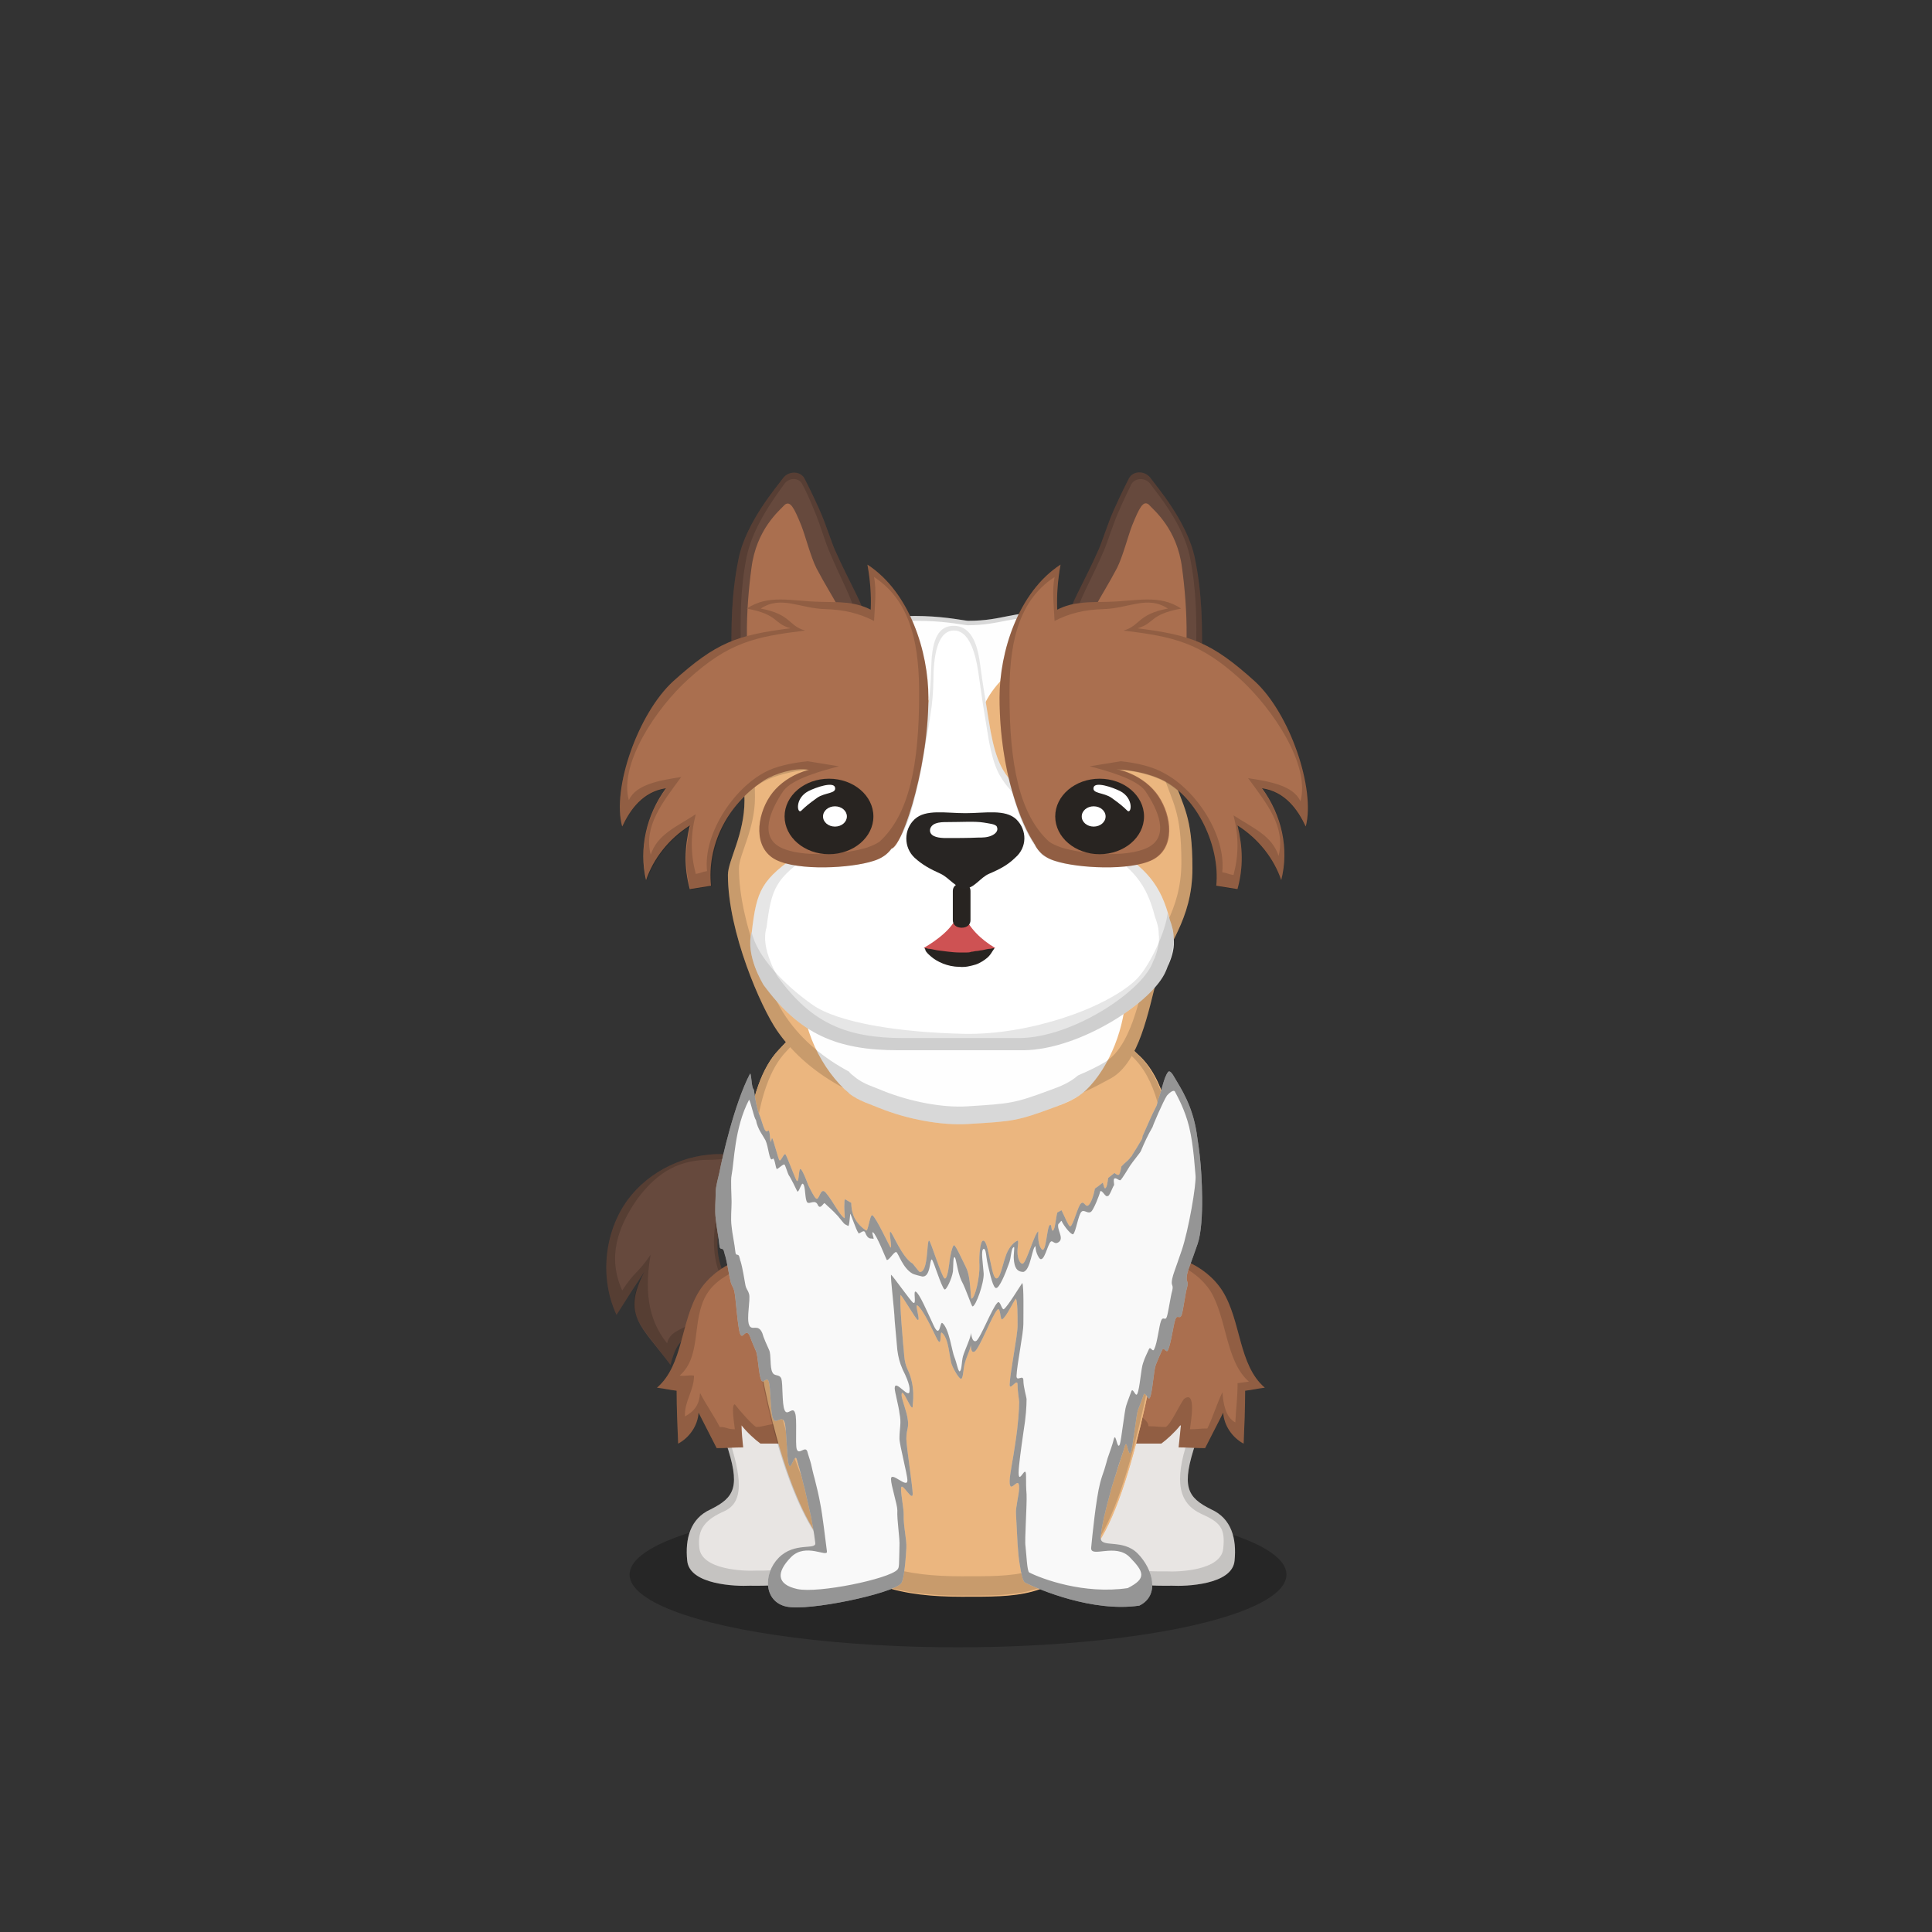 ﻿<?xml version="1.0" encoding="utf-8"?><!DOCTYPE svg PUBLIC "-//W3C//DTD SVG 1.1//EN" "http://www.w3.org/Graphics/SVG/1.1/DTD/svg11.dtd"><svg x="0" y="0" width="340px" height="340px" viewBox="0, 0, 340, 340" preserveAspectRatio="xMidYMid" font-size="0" id="a" enable-background="new 0 0 340 340" xmlns="http://www.w3.org/2000/svg" xmlns:xlink="http://www.w3.org/1999/xlink" xmlns:xml="http://www.w3.org/XML/1998/namespace" version="1.1"><rect x="0" y="0" width="340" height="340" fill="#333333" stroke="none"/><g id="b" fill="#000"><g id="c"><g transform="translate(0, 0) translate(0, 224)" id="d"><ellipse cx="168.6" cy="53.1" rx="57.8" ry="12.8" fill-opacity="0.25" id="e" /></g><g id="f"><g transform="translate(105.9, 95.6) translate(0, 107)" id="g"><path d="M40.6 27.9 C34 31.5 24.6 28.4 21.5 21.6 C18.3 14.8 22.1 5.6 29.1 2.9 C26.8 1.1 24 0.4 21.1 0.5 C14.8 0.4 8.4 3.4 4.6 8.5 C0.4 14.2 -0.4 22.4 2.6 28.8 C5 25 5 25 7.5 21.2 C3.5 28.9 6.9 30.6 12.1 37.6 C12.7 35.3 13.2 33.9 14.9 32.7 C14.9 34.9 14.9 36.4 15.5 38.3 C16.2 40.7 16.7 41.1 17.2 42.4 C18.3 42.5 19.3 42.1 20.1 41.4 L19.9 44.6 C20.7 44.8 23.2 44.2 24 44.4 C29.1 44.6 37.1 44.8 40.7 39.1 C44.6 33.4 40.6 27.9 40.6 27.9 z" id="h" fill="#66493D" /><path d="M40.6 27.9 C40.6 27.9 44.6 33.4 40.7 39.1 C37.1 44.8 29.1 44.6 24 44.4 C23.2 44.2 20.7 44.8 19.9 44.6 L20.1 41.4 C19.3 42.1 18.3 42.5 17.2 42.4 C16.7 41.1 16.2 40.7 15.5 38.3 C14.9 36.4 14.9 34.9 14.9 32.7 C13.2 33.9 12.7 35.3 12.1 37.6 C6.7 30.2 3.4 28.6 7.5 21.2 C5 25 5 25 2.6 28.8 C-0.4 22.4 0.4 14.2 4.6 8.5 C8.4 3.4 14.8 0.4 21.1 0.5 C24 0.4 26.8 1.1 29.1 2.9 C22.1 5.6 18.3 14.8 21.5 21.6 C24.6 28.4 34 31.5 40.6 27.9 z M40.3 29.6 C34.4 32.8 23.7 28 20.9 21.9 C18.1 15.8 20.5 4.9 26.7 2.5 C24.6 0.9 22 1.4 19.4 1.5 C13.7 1.4 9.9 3.6 6.4 8.2 C2.7 13.4 1 18.7 3.6 24.5 C5.8 21.1 6.3 21.6 8.6 18.2 C7.6 23.9 7.9 29.4 11.5 33.8 C12 31.7 13.9 31.5 15.5 30.4 C15.5 32.4 15.8 34.4 16.4 36.1 C17.2 39.1 20.7 40.1 21.4 39.5 L21.6 42.5 C22.3 42.7 25.9 42.3 26.7 42.5 C31.3 42.7 37.2 42.7 40.4 37.5 C41.8 34.9 40.6 31.9 40.3 29.6 z" opacity="0.16" id="i" /></g><g transform="translate(123.6, 274.8) scale(1.33) translate(-123.6, -274.8) translate(96.7, 100.9) translate(20, 132)" id="j"><path d="M10 26.1 C7.2 22.4 5.1 19.5 4.8 14.6 C4.5 9.6 7.9 5.1 12.4 2.9 C17.1 0.6 29.7 4.5 34.5 6.5 C42.3 9.7 42 22.9 34.4 27.1 C29.3 29.9 25.5 33.8 25.6 42.5 C25.6 44.4 18 45.2 13.2 45.1 C11.4 45.2 5.2 45 4.9 41.8 C4.6 38.9 5.3 36.2 8 35 C11.2 33.4 12 32 10 26.1 z" id="k" fill="#E8E5E3" /><path d="M10 26.1 C7.2 22.4 5.1 19.5 4.8 14.6 C4.5 9.6 7.9 5.1 12.4 2.9 C17.1 0.6 29.7 4.5 34.5 6.5 C42.3 9.7 42 22.9 34.4 27.1 C29.3 29.9 25.5 33.8 25.6 42.5 C25.6 44.4 18 45.2 13.2 45.1 C11.4 45.2 5.2 45 4.9 41.8 C4.6 38.9 5.3 36.2 8 35 C11.2 33.4 12 32 10 26.1 z M10 24.3 C11.8 29.7 12.8 33.8 9.9 35.2 C7.4 36.3 6.2 37.5 6.5 40.1 C6.8 43 12.4 43.2 14.1 43.1 C18.5 43.2 23.9 41.9 23.9 40.2 C23.8 32.3 28.7 29.3 33.4 26.7 C40.3 23 40.5 10.9 33.4 8 C29 6.2 17.5 2.6 13.3 4.7 C9.2 6.7 6.1 10.8 6.4 15.4 C6.6 19.9 7.4 21 10 24.3 z" opacity="0.15" id="l" /><path d="M6.5 6.1 C8.8 2.5 13.3 0.9 17.6 0.9 C21.7 1 38.5 2.1 41.1 13.1 C42.1 17.3 40.3 22.3 37.6 25.6 C35.7 24.9 32 24.7 32.1 23.7 C31.8 26.2 28.6 27.6 26.3 28.6 C26.7 27.4 26.2 25.9 25.2 25.2 C23.8 26.1 22.4 26.9 21 27.8 C19.1 26.9 18.7 25.5 18 23.3 C18 24.3 18 25.3 18.1 26.3 C16.9 26.3 15.7 26.3 14.6 26.3 C13.9 25.8 12.8 24.8 12.1 23.9 C12.1 24.9 12.2 25.8 12.3 26.8 C11.1 26.8 10 26.9 8.8 26.9 C8 25.3 7.2 23.8 6.4 22.2 C6.3 23.9 5.2 25.5 3.7 26.3 C3.6 24 3.5 21.6 3.5 19.3 C2.6 19.2 1.8 19 0.9 18.9 C4.4 15.9 4 10.1 6.5 6.1 z" id="m" fill="#AA6F4F" /><path d="M6.5 6.1 C8.8 2.5 13.3 0.9 17.6 0.9 C21.7 1 38.5 2.1 41.1 13.1 C42.1 17.3 40.3 22.3 37.6 25.6 C35.7 24.9 32 24.7 32.1 23.7 C31.8 26.2 28.6 27.6 26.3 28.6 C26.7 27.4 26.2 25.9 25.2 25.2 C23.8 26.1 22.4 26.9 21 27.8 C19.1 26.9 18.7 25.5 18 23.3 C18 24.3 18 25.3 18.1 26.3 C17 26.3 15.8 26.3 14.6 26.3 C13.9 25.8 12.8 24.8 12.1 23.9 C12.1 23.9 12.1 23.9 12 23.9 C12.1 24.9 12.2 25.8 12.3 26.8 C11.1 26.8 10 26.9 8.8 26.9 C8 25.3 7.2 23.8 6.4 22.2 C6.3 23.9 5.2 25.5 3.7 26.3 C3.6 24 3.5 21.6 3.5 19.3 C2.6 19.2 1.8 19 0.9 18.9 C4.4 15.9 4 10.1 6.5 6.1 z M7.5 6.5 C5.4 9.9 6.9 14.7 3.9 17.3 C4.7 17.4 5 17.2 5.8 17.3 C5.8 19.3 4.5 20.7 4.6 22.7 C5.9 22 6.5 21.1 6.6 19.6 C7.3 21 8.5 22.7 9.2 24.1 C10.2 24.1 10.1 24.4 11.2 24.4 C11.1 23.5 10.7 21.1 11.2 21.1 C11.8 21.9 13.4 23.7 14 24.1 C14.9 24.1 15.7 23.7 16.7 23.7 C16.6 22.8 17.4 21.9 17.4 21.1 C18 23 20.4 24.5 22 25.2 C23.2 24.4 24.9 24.5 26.1 23.7 C27 24.3 27.4 24.6 27.1 25.6 C29.1 24.7 30.3 23.5 30.5 21.4 C30.4 22.3 35.7 22.1 37.3 22.7 C39.6 19.9 39.7 15.8 38.9 12.3 C36.7 2.8 21.6 2 18.1 2 C14.5 2 9.4 3.4 7.5 6.5 z" opacity="0.15" id="n" /></g><g transform="translate(215, 274.8) scale(1.33) translate(-215, -274.8) translate(109.2, 100.9) translate(91.5, 155) scale(-1, 1) translate(-91.5, -155) translate(71, 132)" id="o"><path d="M9.6 26.1 C6.8 22.4 4.7 19.5 4.4 14.6 C4.1 9.6 7.5 5.1 12 2.9 C16.7 0.6 29.3 4.5 34.1 6.5 C41.9 9.7 41.6 22.9 34 27.1 C28.9 29.9 25.1 33.8 25.2 42.5 C25.2 44.4 17.6 45.2 12.8 45.1 C11 45.2 4.8 45 4.5 41.8 C4.2 38.9 4.9 36.2 7.6 35 C10.8 33.4 11.6 32 9.6 26.1 z" id="p" fill="#E8E5E3" /><path d="M9.6 26.1 C6.8 22.4 4.7 19.5 4.4 14.6 C4.1 9.6 7.5 5.1 12 2.9 C16.7 0.6 29.3 4.5 34.1 6.5 C41.9 9.7 41.6 22.9 34 27.1 C28.9 29.9 25.1 33.8 25.2 42.5 C25.2 44.4 17.6 45.2 12.8 45.1 C11 45.2 4.8 45 4.5 41.8 C4.2 38.9 4.9 36.2 7.6 35 C10.8 33.4 11.6 32 9.6 26.1 z M10.7 25.9 C12.5 31.3 11.9 34.2 8.9 35.6 C6.4 36.7 5.7 37.5 6 40.2 C6.3 43.1 11.9 43.3 13.6 43.2 C18 43.3 23.4 42.4 23.4 40.7 C23.3 32.8 28.3 29.3 33 26.8 C39.9 23 40.1 10.9 33 8 C28.6 6.2 17.1 2.6 12.9 4.7 C8.8 6.7 5.7 10.8 6 15.4 C6.2 19.9 8.2 22.5 10.7 25.9 z" opacity="0.15" id="q" /><path d="M6.1 6.1 C8.4 2.5 12.9 0.9 17.2 0.9 C21.3 1 38.1 2.1 40.7 13.1 C41.7 17.3 39.9 22.3 37.2 25.6 C35.3 24.9 31.6 24.7 31.7 23.7 C31.4 26.2 28.2 27.6 25.9 28.6 C26.3 27.4 25.8 25.9 24.8 25.2 C23.4 26.1 22 26.9 20.6 27.8 C18.7 26.9 18.3 25.5 17.6 23.3 C17.6 24.3 17.6 25.3 17.7 26.3 C16.5 26.3 15.3 26.3 14.2 26.3 C13.5 25.8 12.4 24.8 11.7 23.9 C11.7 23.9 11.7 23.9 11.6 23.9 C11.7 24.9 11.8 25.8 11.9 26.8 C10.7 26.8 9.6 26.9 8.4 26.9 C7.6 25.3 6.8 23.8 6 22.2 C5.9 23.9 4.8 25.5 3.3 26.3 C3.2 24 3.1 21.6 3.1 19.3 C2.2 19.2 1.4 19 0.5 18.9 C4 15.9 3.6 10.1 6.1 6.1 z" id="r" fill="#AA6F4F" /><path d="M6.1 6.1 C8.4 2.5 12.9 0.9 17.2 0.9 C21.3 1 38.1 2.1 40.7 13.1 C41.7 17.3 39.9 22.3 37.2 25.6 C35.3 24.9 31.6 24.7 31.7 23.7 C31.4 26.2 28.2 27.6 25.9 28.6 C26.3 27.4 25.8 25.9 24.8 25.2 C23.4 26.1 22 26.9 20.6 27.8 C18.7 26.9 18.3 25.5 17.6 23.3 C17.6 24.3 17.6 25.3 17.7 26.3 C16.5 26.3 15.3 26.3 14.2 26.3 C13.5 25.8 12.4 24.8 11.7 23.9 C11.7 23.9 11.7 23.9 11.6 23.9 C11.7 24.9 11.8 25.8 11.9 26.8 C10.7 26.8 9.6 26.9 8.4 26.9 C7.6 25.3 6.8 23.8 6 22.2 C5.9 23.9 4.8 25.5 3.3 26.3 C3.2 24 3.1 21.6 3.1 19.3 C2.2 19.2 1.4 19 0.5 18.9 C4 15.9 3.6 10.1 6.1 6.1 z M7.7 6.1 C5.5 9.7 5.7 15.4 2.6 18.1 C3.4 18.2 3.3 18.2 4.1 18.3 C4.1 20.3 4.3 21.5 4.4 23.5 C5.7 22.8 6 21 6.1 19.5 C6.8 20.9 7.4 22.9 8.1 24.3 C9.2 24.3 9.3 24.4 10.4 24.4 C10.3 23.5 9.5 19.1 11.2 20.4 C11.8 21.2 12.9 23.7 13.6 24.1 C14.6 24.1 14.9 24 15.9 24 C15.8 23.1 17.9 22.3 17.9 21.4 C18.5 23.4 18.9 24.6 20.6 25.4 C21.8 24.6 24 23.7 25.2 22.9 C26.1 23.5 27.4 24.6 27.1 25.6 C29.1 24.7 31.3 23.3 31.6 21.1 C31.5 22 34.6 22.5 36.2 23.2 C38.6 20.3 39.3 16.2 38.4 12.5 C36.2 2.5 21.2 1.5 17.6 1.5 C13.8 1.5 9.8 2.9 7.7 6.1 z" opacity="0.15" id="s" /></g><g transform="translate(-285.9, 63.6) translate(26, 89)" id="t"><path d="M397 32.1 C391 38.3 389.6 53.9 391.7 73.6 C393.8 93.4 398.5 110.6 404.4 118.6 C410.3 126.6 419.1 128.3 429.1 128.3 C439.1 128.3 444.7 128.5 451.9 120.5 C459 112.6 463.7 84.2 465.1 74.4 C466.5 64.7 469.4 41 460.1 32.9 C455.5 28.8 444.8 7 431.3 6.5 C417.8 6 403 26 397 32.1 z" id="u" fill="#EBB67F" /><path d="M397 32.1 C391 38.3 389.6 53.9 391.7 73.6 C392.6 81.9 396.1 90.6 397.8 97.5 C400.1 107.1 401 114.1 404.4 118.7 C410.3 126.7 419.1 128.4 429.1 128.4 C439.1 128.4 444.7 128.6 451.9 120.6 C459 112.7 463.7 84.3 465.1 74.5 C466.5 64.8 469.4 41.1 460.1 33 C455.5 28.9 444.8 7.3 431.3 6.8 C417.8 6.2 403 26 397 32.1 z" id="v" fill="#EBB67F" /><path d="M397 32.1 C403 26 417.8 6.2 431.1 6.6 C444.7 7.1 455.4 28.8 459.9 32.8 C469.2 40.9 466.3 64.6 464.9 74.3 C463.5 84.1 458.8 112.5 451.7 120.4 C444.5 128.4 438.9 128.2 428.9 128.2 C418.9 128.2 410.1 126.5 404.2 118.5 C398.3 110.5 393.6 93.2 391.5 73.5 C389.6 53.9 391 38.3 397 32.1 z M398.3 32.4 C392.5 38.4 391.2 53.3 393.2 72.3 C395.2 91.4 399.7 107.8 405.4 115.5 C411.1 123.2 419.5 124.8 429.1 124.8 C438.7 124.8 444.1 125 451 117.3 C457.8 109.7 462.3 82.4 463.7 73 C465 63.7 467.8 40.9 458.9 33.1 C454.3 29.2 444.1 8.5 431 8 C418.2 7.5 404 26.5 398.3 32.4 z" opacity="0.15" id="w" /></g><g fill-rule="evenOdd" transform="translate(125.764, 188.275) scale(0.932, 0.81) translate(-122.6, -173.4) translate(85, 85.4) translate(83.5, 146.5) scale(-1, 1) translate(-83.5, -146.5) translate(37, 88)" id="x"><path d="M85.7 0.8 C88.7 7.4 91 19.3 91.5 22.3 C91.7 23.4 92.2 25.3 92.2 26.6 C92.2 28.3 92.4 30.4 92.2 32.3 C92.1 33.8 91.6 36.7 91.5 38.1 C91.4 39.5 90.8 38.3 90.6 39.6 C90.5 39.9 90.5 40.2 90.4 40.4 C90 42 89.7 44.6 89.4 45.9 C89.2 47 89 46.8 88.7 48 C88.4 49.3 88.1 55.7 87.6 57.3 C87.1 58.9 86.5 55.7 85.7 58 C85.4 59 85 60 84.6 61.1 C84.2 62.1 84.1 66.2 83.6 67.4 C83.2 68.4 82.6 66.5 82.2 67.7 C81.8 68.9 81.9 74.3 81.4 75.7 C80.9 77.3 79.7 74.8 79.2 76.6 C78.8 77.8 78.8 84.5 78.4 85.8 C78 87.2 77.3 83.2 76.9 84.6 C76.7 85.6 76.4 86.5 76.2 87.5 C75.9 88.6 75.7 89.8 75.4 91 C75 93 74.6 95 74.2 97.1 C73.9 98.9 73.6 100.8 73.4 102.8 C73.2 104.4 77.3 102.5 80.3 106 C83.3 109.5 83.1 115.5 78.9 116.6 C74.7 117.7 58.9 113.8 57.2 111.6 C56.8 111.1 56.4 108.3 56.2 103.9 C56.1 102 56.8 99 56.7 96.6 C56.7 95.2 57.2 92.5 57.2 91 C57.2 89.1 55 94.1 55 92.1 C55 90.7 56.2 81.7 56.2 80.2 C56.2 77.8 55.6 77.9 56 75.5 C56.2 74.1 57.1 71.4 57.1 70.7 C57.1 68.2 54.9 75.4 55 72.8 C55 72.6 54.4 68.7 56 65 C56.7 63.3 56.6 61.3 56.8 59.6 C56.9 58.1 57 56.6 57.1 55.3 C57.3 52.2 57.4 49.8 57.3 48.9 C56.9 49.2 54.5 54 54.1 54.3 C53.4 54.8 54.7 50.7 54.1 51.2 C53.4 51.7 52.1 54.4 50.7 57.8 C49.3 61.3 50 56.7 49.5 57.1 C48.1 58.4 48.1 62.7 47.6 64.1 C47.2 65.3 46.1 67.4 45.8 67.1 C45.4 66.7 45.5 64.9 45.1 63.5 C44.7 61.9 44 60.5 44 59.5 C44 59.1 44.2 61.8 43.3 61.2 C42.4 60.6 40 53.3 39 52.1 C38.4 51.4 38.5 54.5 38.1 54.2 C37.3 53.7 36 50.3 35.5 49.7 C35.2 50.6 35.2 52.8 35.2 55.6 C35.2 57.8 36.6 65.6 36.7 68.4 C36.7 69.9 35.2 66.8 35.2 68.4 C35.2 69.9 34.9 71.8 34.9 72.1 C34.9 73.7 35.1 77.2 35.6 80.9 C36 84.3 36.7 87.9 36.7 89.4 C36.7 92.6 34.9 87.8 34.9 90.8 C34.9 92.2 35.6 95.1 35.5 96.4 C35.4 98.8 35.3 101.1 35.2 103 C35.1 104.7 35 106.1 34.8 107.4 C34.5 109.7 34.2 111.1 33.8 111.4 C31.2 112.9 21 117.9 12.2 116.4 C8.3 114.2 9.6 108.5 12.5 105.1 C15.4 101.7 19.7 104.1 19.5 101.5 C19.3 99 18.6 95.6 17.7 91.9 C17.5 90.9 17.2 89.9 16.9 88.8 C16.7 88 16.4 87.1 16.2 86.2 C15.8 84.7 15.3 83.2 14.9 81.6 C14.5 80.2 14.3 84.4 13.8 83 C13.4 81.9 12.8 75.1 12.5 74 C12.1 72.8 11.7 71.7 11.4 70.6 C11.1 69.7 10.5 72.1 10.2 71.2 C9.7 69.9 9.5 65.3 9.1 64.1 C8.7 62.9 8.3 61.9 7.9 60.9 C7.6 60 7.1 61.7 6.8 60.9 C6.2 59.4 5.8 55.5 5.4 54.2 C5 53 4.6 54.4 4.2 53.2 C3.9 52.1 3.5 48.4 3.2 47.3 C2.8 45.7 3.5 46.3 3.2 44.5 C3 43.3 2.6 42.5 1.2 37.8 C-0.2 33.1 0.5 21.8 0.7 19.8 C0.8 18.3 1.2 15 1.4 13.6 C2.2 7.8 4.2 4.3 5.7 1.4 C6 0.8 6.5 0 6.8 0.5 C7.6 1.7 7.9 4.3 8.7 6.6 C8.8 7.2 8.9 7.7 9 7.9 C10 10.1 10.8 12.4 11.6 14.4 C11.6 14.7 11.7 14.9 11.7 15 C12.4 16.4 13 17.5 13.5 18.4 C13.7 18.9 13.8 18.9 13.8 18.9 C14 19.2 14.2 19.5 14.4 19.7 C14.8 20.1 15.2 20.5 15.6 21 C15.7 21.8 15.9 22.5 16 22.7 C16.2 23 16.6 22.7 16.9 22.4 C17.3 22.8 17.7 23.1 18.1 23.5 C18.2 24.4 18.3 25.4 18.6 25.7 C18.8 25.9 18.9 25.3 19.1 24.5 C19.6 25 20.1 25.4 20.6 25.8 C20.9 27.7 21.4 29 21.8 29.4 C22.4 30 22.6 28.4 23.2 29 C23.8 29.5 24.6 33.5 25.2 34 C25.5 34.3 26.4 31.6 26.9 30.5 C27.2 30.7 27.4 30.8 27.7 31 C28 32.3 28.1 34.6 28.5 34.9 C28.9 35.2 28.7 33.4 29.1 33.7 C29.7 34.1 29.8 40.3 30.7 38.9 C31.6 37.5 31.2 35 31.3 35.1 C32 35.5 33.5 41.8 34.2 42.1 C34.5 42.3 35.1 41.5 35.2 40 C35.3 38.8 34.9 37 35.2 37.1 C35.8 37.4 36.7 38.3 37.3 40 C38 42.1 38.4 45.1 39.1 45.3 C39.7 45.5 40 43.4 40.4 41.3 C40.8 39.2 41.1 37.1 41.7 37.1 C42.3 37.2 42.5 40.6 42.4 42.5 C42.3 44.8 43.2 49.7 43.9 49.7 C44.1 49.7 44 45.1 44.9 43 C45.8 40.9 46.9 38.1 47.2 38.1 C47.5 38.1 48 40.7 48.1 42.1 C48.3 43.9 48.6 45.6 49 45.3 C49.6 44.8 51.6 37.2 51.9 37.1 C52.4 37 52 44.2 53.7 43.9 C53.8 43.9 54.9 42.2 55 42.1 C57 40.8 58.8 35.4 59.2 35.2 C59.6 35 58.8 38.8 59.2 38.6 C59.3 38.5 61.9 32.1 62.6 31.6 C63.1 31.3 63.4 35.2 63.8 34.9 C64.1 34.7 65.6 33.5 66.2 31.6 C66.5 30.7 66.6 29.7 66.6 28.9 C67 28.6 67.4 28.4 67.8 28.1 C67.9 28.4 67.9 28.7 67.9 29.1 C68 30.4 67.7 32.4 67.9 32.2 C68.8 31.6 70 28.6 71.4 26.7 C72.5 25.2 72.6 28.7 73.3 27.9 C73.6 27.6 74.2 26.3 74.7 25.1 C75.2 23.6 75.7 22.1 76.1 21.6 C76.6 21 76.4 24.7 76.9 24.1 C77.2 23.6 78.7 18.9 79 18.4 C79.3 17.9 79.9 20.1 80.2 19.6 C80.4 19.2 81.3 15.3 81.5 14.9 C81.7 14.6 81.7 15.9 81.8 15.6 C82 15.3 81.9 12.6 82.4 13.3 C83 13.9 83.4 11.2 84 9.6 C84.4 8.6 84.7 6.5 85 4.3 C85.5 3.8 85.4 1.1 85.7 0.8 z" id="y" fill="#F9F9F9" /><path d="M85.7 0.8 C88.7 7.4 91 19.3 91.5 22.3 C91.7 23.4 92.2 25.3 92.2 26.6 C92.2 28.3 92.4 30.4 92.2 32.3 C92.1 33.8 91.6 36.7 91.5 38.1 C91.4 39.5 90.8 38.3 90.6 39.6 C90.5 39.9 90.5 40.2 90.4 40.4 C90 42 89.7 44.6 89.4 45.9 C89.2 47 89 46.8 88.7 48 C88.4 49.3 88.1 55.7 87.6 57.3 C87.1 58.9 86.5 55.7 85.7 58 C85.4 59 85 60 84.6 61.1 C84.2 62.1 84.1 66.2 83.6 67.4 C83.2 68.4 82.6 66.5 82.2 67.7 C81.8 68.9 81.9 74.3 81.4 75.7 C80.9 77.3 79.7 74.8 79.2 76.6 C78.8 77.8 78.8 84.5 78.4 85.8 C78 87.2 77.3 83.2 76.9 84.6 C76.7 85.6 76.4 86.5 76.2 87.5 C75.9 88.6 75.7 89.8 75.4 91 C75 93 74.6 95 74.2 97.1 C73.9 98.9 73.6 100.8 73.4 102.8 C73.2 104.4 77.3 102.5 80.3 106 C83.3 109.5 83.1 115.5 78.9 116.6 C74.7 117.7 58.9 113.8 57.2 111.6 C56.8 111.1 56.4 108.3 56.2 103.9 C56.1 102 56.8 99 56.7 96.6 C56.7 95.2 57.2 92.5 57.2 91 C57.2 89.1 55 94.1 55 92.1 C55 90.7 56.2 81.7 56.2 80.2 C56.2 77.8 55.6 77.9 56 75.5 C56.2 74.1 57.1 71.4 57.1 70.7 C57.1 68.2 54.9 75.4 55 72.8 C55 72.6 54.4 68.7 56 65 C56.7 63.3 56.6 61.3 56.8 59.6 C56.9 58.1 57 56.6 57.1 55.3 C57.3 52.2 57.4 49.8 57.3 48.9 C56.9 49.2 54.5 54 54.1 54.3 C53.4 54.8 54.7 50.7 54.1 51.2 C53.4 51.7 52.1 54.4 50.7 57.8 C49.3 61.3 50 56.7 49.5 57.1 C48.1 58.4 48.1 62.7 47.6 64.1 C47.2 65.3 46.1 67.4 45.8 67.1 C45.4 66.7 45.5 64.9 45.1 63.5 C44.7 61.9 44 60.5 44 59.5 C44 59.1 44.2 61.8 43.3 61.2 C42.4 60.6 40 53.3 39 52.1 C38.4 51.4 38.5 54.5 38.1 54.2 C37.3 53.7 36 50.3 35.5 49.7 C35.2 50.6 35.2 52.8 35.2 55.6 C35.2 57.8 36.6 65.6 36.7 68.4 C36.7 69.9 35.2 66.8 35.2 68.4 C35.2 69.9 34.9 71.8 34.9 72.1 C34.9 73.7 35.1 77.2 35.6 80.9 C36 84.3 36.7 87.9 36.7 89.4 C36.7 92.6 34.9 87.8 34.9 90.8 C34.9 92.2 35.6 95.1 35.5 96.4 C35.4 98.8 35.3 101.1 35.2 103 C35.1 104.7 35 106.1 34.8 107.4 C34.5 109.7 34.2 111.1 33.8 111.4 C31.2 112.9 21 117.9 12.2 116.4 C8.3 114.2 9.6 108.5 12.5 105.1 C15.4 101.7 19.7 104.1 19.5 101.5 C19.3 99 18.6 95.6 17.7 91.9 C17.5 90.9 17.2 89.9 16.9 88.8 C16.7 88 16.4 87.1 16.2 86.2 C15.8 84.7 15.3 83.2 14.9 81.6 C14.5 80.2 14.3 84.4 13.8 83 C13.4 81.9 12.8 75.1 12.5 74 C12.1 72.8 11.7 71.7 11.4 70.6 C11.1 69.7 10.5 72.1 10.2 71.2 C9.7 69.9 9.5 65.3 9.1 64.1 C8.7 62.9 8.3 61.9 7.9 60.9 C7.6 60 7.1 61.7 6.8 60.9 C6.2 59.4 5.8 55.5 5.4 54.2 C5 53 4.6 54.4 4.2 53.2 C3.9 52.1 3.5 48.4 3.2 47.3 C2.8 45.7 3.5 46.3 3.2 44.5 C3 43.3 2.6 42.5 1.2 37.8 C-0.2 33.1 0.5 21.8 0.7 19.8 C0.8 18.3 1.2 15 1.4 13.6 C2.2 7.8 4.2 4.3 5.7 1.4 C6 0.8 6.5 0 6.8 0.5 C7.6 1.7 7.9 4.3 8.7 6.6 C8.8 7.2 8.9 7.7 9 7.9 C10 10.1 10.8 12.4 11.6 14.4 C11.6 14.7 11.7 14.9 11.7 15 C12.4 16.4 13 17.5 13.5 18.4 C13.7 18.9 13.8 18.9 13.8 18.9 C14 19.2 14.2 19.5 14.4 19.7 C14.8 20.1 15.2 20.5 15.6 21 C15.7 21.8 15.9 22.5 16 22.7 C16.2 23 16.6 22.7 16.9 22.4 C17.3 22.8 17.7 23.1 18.1 23.5 C18.2 24.4 18.3 25.4 18.6 25.7 C18.8 25.9 18.9 25.3 19.1 24.5 C19.6 25 20.1 25.4 20.6 25.8 C20.9 27.7 21.4 29 21.8 29.4 C22.4 30 22.6 28.4 23.2 29 C23.8 29.5 24.6 33.5 25.2 34 C25.5 34.3 26.4 31.6 26.9 30.5 C27.2 30.7 27.4 30.8 27.7 31 C28 32.3 28.1 34.6 28.5 34.9 C28.9 35.2 28.7 33.4 29.1 33.7 C29.7 34.1 29.8 40.3 30.7 38.9 C31.6 37.5 31.2 35 31.3 35.1 C32 35.5 33.5 41.8 34.2 42.1 C34.5 42.3 35.1 41.5 35.2 40 C35.3 38.8 34.9 37 35.2 37.1 C35.8 37.4 36.7 38.3 37.3 40 C38 42.1 38.4 45.1 39.1 45.3 C39.7 45.5 40 43.4 40.4 41.3 C40.8 39.2 41.1 37.1 41.7 37.1 C42.3 37.2 42.5 40.6 42.4 42.5 C42.3 44.8 43.2 49.7 43.9 49.7 C44.1 49.7 44 45.1 44.9 43 C45.8 40.9 46.9 38.1 47.2 38.1 C47.5 38.1 48 40.7 48.1 42.1 C48.3 43.9 48.6 45.6 49 45.3 C49.6 44.8 51.6 37.2 51.9 37.1 C52.4 37 52 44.2 53.7 43.9 C53.8 43.9 54.9 42.2 55 42.1 C57 40.8 58.8 35.4 59.2 35.2 C59.6 35 58.8 38.8 59.2 38.6 C59.3 38.5 61.9 32.1 62.6 31.6 C63.1 31.3 63.4 35.2 63.8 34.9 C64.1 34.7 65.6 33.5 66.2 31.6 C66.5 30.7 66.6 29.7 66.6 28.9 C67 28.6 67.4 28.4 67.8 28.1 C67.9 28.4 67.9 28.7 67.9 29.1 C68 30.4 67.7 32.4 67.9 32.2 C68.8 31.6 70 28.6 71.4 26.7 C72.5 25.2 72.6 28.7 73.3 27.9 C73.6 27.6 74.2 26.3 74.7 25.1 C75.2 23.6 75.7 22.1 76.1 21.6 C76.6 21 76.4 24.7 76.9 24.1 C77.2 23.6 78.7 18.9 79 18.4 C79.3 17.9 79.9 20.1 80.2 19.6 C80.4 19.2 81.3 15.3 81.5 14.9 C81.7 14.6 81.7 15.9 81.8 15.6 C82 15.3 81.9 12.6 82.4 13.3 C83 13.9 83.4 11.2 84 9.6 C84.4 8.6 84.7 6.5 85 4.3 C85.5 3.8 85.4 1.1 85.7 0.8 z M85.9 6.5 C85.6 6.8 85 10.4 84.6 10.9 C84.3 12.9 83.2 14.4 82.8 15.3 C82.2 16.8 82.1 19.9 81.5 19.4 C81.1 18.7 80.9 21.2 80.7 21.5 C80.6 21.8 79.4 20.3 79.2 20.6 C79 20.9 78.6 22.5 78.4 22.9 C78.1 23.3 77 25.9 76.8 26.4 C76.5 26.8 76 24.3 75.7 24.8 C75.2 25.3 75.4 28.2 74.9 28.8 C74.5 29.3 73.4 28 72.9 29.4 C72.4 30.5 71.8 28.7 71.6 29 C70.9 29.8 70.2 30.4 69.1 31.8 C67.8 33.6 68.1 33.4 67.2 33.9 C67 34.1 66.9 32.5 66.8 31.3 C66.8 30.9 65.6 35.1 65.3 35.3 C65.3 36.1 64.3 34.5 64 35.3 C63.4 37.1 62.8 36.5 62.5 36.7 C62.1 37 62.9 35.1 62.5 35.3 C61.8 35.8 60 41.2 59.9 41.3 C59.5 41.5 58.5 39.4 58.1 39.6 C57.7 39.8 56.9 43.1 55 44.3 C54.9 44.4 53.3 44.9 53.2 44.9 C51.6 45.1 51.8 41.1 51.4 41.2 C51.1 41.3 49.6 47.2 49 47.7 C48.7 48 47.6 45.4 47.4 43.8 C47.3 42.4 47.4 40.7 47.1 40.7 C46.8 40.7 46.6 43.8 45.8 45.8 C44.9 47.7 43.9 51.4 43.7 51.4 C43.1 51.4 41.5 46.3 41.6 44.2 C41.7 42.4 42.2 39 41.6 38.9 C41.1 38.9 41.2 40.5 40.8 42.4 C40.4 44.4 39.8 47.6 39.2 47.4 C38.6 47.3 37.5 44.3 36.9 42.3 C36.3 40.7 36.5 38.8 35.9 38.5 C35.7 38.4 36 40.1 35.9 41.2 C35.8 42.6 35.5 43.9 34.1 43.9 C32.7 43.5 32.5 38.6 31.8 38.3 C31.8 38.2 31.9 39.6 31.1 40.9 C30.2 42.2 29.5 37.7 28.9 37.3 C28.5 37 28.2 38.2 27.3 37.3 C26.5 36.4 27.8 34.7 27.5 33.5 C27.2 33.3 27.2 33 26.9 32.8 C26.5 33.9 25 36 24.7 35.7 C24.2 35.3 23.7 31.3 23.1 30.8 C22.6 30.3 21.9 31.4 21.3 30.8 C20.9 30.5 19.7 27.2 19.6 26.4 C19.2 26 18.6 27.8 18.2 27.4 C17.9 27.7 17.2 25.3 17 25.1 C16.9 24.9 17.1 24.4 17 23.7 C16.6 23.2 16 24.3 15.7 23.9 C15.5 23.7 14.2 21.3 14 20.9 C13.5 20 11.9 17.8 11.9 17.6 C11.2 15.7 10.7 14.4 9.7 12.4 C9.7 12.2 7.7 6.8 7 5.6 C6.7 5.2 5.8 4.2 5.5 4.7 C4.9 6 3.6 8.7 2.8 12.4 C1.9 16.7 1.7 22.1 1.6 22.9 C1.4 24.7 2.9 34.8 4.2 39.2 C5.5 43.6 5.8 44.3 6 45.4 C6.3 47.1 5.7 46.5 6 48 C6.3 49.1 6.7 52.5 7 53.6 C7.3 54.7 7.7 53.4 8.1 54.5 C8.5 55.7 8.8 59.3 9.4 60.7 C9.7 61.5 10.1 59.9 10.4 60.7 C10.8 61.7 11.2 62.6 11.5 63.7 C11.9 64.9 12.1 69.2 12.6 70.4 C12.9 71.2 13.4 69 13.7 69.8 C14 70.8 14.4 71.9 14.7 73 C15 74 15.6 80.4 15.9 81.4 C16.4 82.7 16.6 78.8 17 80.1 C17.3 81.6 17.8 83 18.2 84.4 C18.4 85.2 18.6 86.1 18.8 86.8 C19.1 87.8 19.4 88.8 19.6 89.7 C20.4 93.2 21.1 101.4 21.3 103.8 C21.5 106.2 16.7 102.7 14 105.9 C11.3 109.1 10.8 110.5 14.4 112.6 C22.7 114 30.6 110.6 33 109.2 C33.4 108.9 33.5 105.6 33.7 103.5 C33.9 102.3 33.4 94.5 33.5 92.2 C33.6 91 33.6 89.5 33.6 88.2 C33.6 85.4 35 90.4 35 87.5 C35 86.1 34.5 82 34.1 78.8 C33.6 75.3 33.5 73 33.5 71.5 C33.5 71.2 34.1 68.9 34.1 67.5 C34.1 66 35.4 67.9 35.4 66.5 C35.3 63.9 34.1 57.3 34.1 55.2 C34.1 52.6 34 47.2 34.3 46.3 C34.7 46.9 37.1 51.5 37.8 52 C38.2 52.2 38.5 49.9 39 50.6 C40 51.7 42.2 58.3 43 58.9 C43.9 59.4 44 56.8 44 57.2 C44 58.1 45.1 60.7 45.5 62.2 C45.8 63.5 45.7 65.1 46.1 65.5 C46.4 65.7 46.7 63.6 47.1 62.5 C47.6 61.2 48.1 56.2 49.4 55 C49.9 54.6 49.8 58.7 51.1 55.4 C52.4 52.2 53.7 48.7 54.4 48.2 C55 47.8 54.2 51.1 54.9 50.6 C55.3 50.4 58.7 44.8 59.1 44.5 C59.2 45.4 58.5 51.6 58.4 54.5 C58.3 55.7 58 59.5 57.9 60.9 C57.7 62.5 57.5 63.5 56.9 65.1 C55.4 68.5 55.6 69.4 55.6 69.6 C55.5 72 58.4 66.9 58.4 69.2 C58.4 69.9 57.6 73.3 57.5 74.6 C57.1 76.8 57.5 77.8 57.5 80.1 C57.5 81.5 56 87.9 56 89.2 C56 91.1 59.1 87.1 59.1 88.9 C59.1 90.3 57.9 94.4 57.9 95.7 C58 97.9 57.4 101.7 57.5 103.5 C57.6 107.6 57.5 108.1 57.9 108.6 C59.5 110.6 72.8 113.8 76.8 112.8 C80.7 111.8 80.8 109.2 78 105.9 C75.2 102.6 71 106.1 71.2 104.6 C71.4 102.7 72.1 96.2 72.4 94.6 C72.7 92.6 73.1 90.7 73.5 88.9 C73.8 87.7 74 86.6 74.2 85.6 C74.4 84.7 74.7 83.8 74.9 82.9 C75.3 81.6 76.5 83.8 76.9 82.4 C77.2 81.2 76.8 75.7 77.2 74.6 C77.6 72.9 78.7 75.4 79.2 73.9 C79.7 72.6 79.5 68.2 79.8 67.1 C80.2 66 81.1 66.7 81.5 65.7 C82 64.6 81.7 61.9 82.1 60.9 C82.5 59.9 83.2 58.1 83.4 57.2 C84.2 55 85.4 56.9 85.9 55.4 C86.4 53.9 85.6 49.9 85.9 48.7 C86.2 47.6 86.4 47.8 86.6 46.7 C86.8 45.5 87.1 43.1 87.5 41.6 C87.6 41.4 87.6 41.1 87.7 40.8 C87.9 39.6 88.4 40.8 88.5 39.4 C88.6 38.1 89.1 35.4 89.2 34 C89.4 32.3 89.2 30.3 89.2 28.7 C89.2 27.5 89.4 23.9 89.2 22.9 C88.7 20.1 88.7 12.7 85.9 6.5 z" opacity="0.4" id="z" /></g></g><g transform="translate(169.8, 187.5) scale(0.972) translate(-169.8, -187.5)" id="a1"><g transform="translate(139.9, 120.5) scale(0.8) translate(-139.9, -120.5) translate(-285.8, 64.1) translate(26, 0)" id="b1"><g transform="translate(0.776, 0)" id="c1"><path d="M383.5 49.2 C383.4 40.7 383.4 33.7 385.1 25.4 C386.8 17.1 393.9 9 395.1 7.3 C396.3 5.6 399 5.5 400 7.3 C400.5 8.3 401.7 10.6 403.4 14.4 C404.8 17.5 406.2 22 406.9 23.5 C410.4 31.4 413.3 35.7 414.2 40 C414.1 46.4 409 50.5 399.9 60.6 C398.3 62.5 395.1 63.8 391.5 63.2 C387.9 62.6 383.6 57.7 383.5 49.2 z" id="d1" fill="#66493D" /><path d="M383.5 49.2 C383.4 40.7 383.4 33.7 385.1 25.4 C386.8 17.1 393.9 9 395.1 7.3 C396.3 5.6 399 5.5 400 7.3 C400.5 8.3 401.7 10.6 403.4 14.4 C404.8 17.5 406.2 22 406.9 23.5 C410.4 31.4 413.3 35.7 414.2 40 C414.1 46.4 409 50.5 399.9 60.6 C398.3 62.5 395.1 63.8 391.5 63.2 C387.9 62.6 383.6 57.7 383.5 49.2 z M385.6 46.7 C385.7 54.4 389.3 58.9 392.4 59.4 C395.4 59.9 398.1 58.8 399.5 57 C407.2 47.8 411.5 44.1 411.6 38.3 C410.8 34.4 408.4 30.5 405.4 23.3 C404.8 21.9 403.6 17.9 402.4 15 C401 11.5 400 9.5 399.5 8.6 C398.7 7 396.4 7.1 395.4 8.6 C394.4 10.1 388.4 17.6 386.9 25.1 C385.4 32.6 385.5 39 385.6 46.7 z" opacity="0.15" id="e1" /><path d="M389.4 55.7 C386 50.7 386.8 36.3 388 27.6 C389.1 18.8 394.3 14.6 395.6 13.2 C396.8 12.4 397.6 13.8 399.3 18 C400.2 20.3 401.4 25 402.7 27.6 C406.5 34.8 409.5 38.3 409.3 41.9 C409.1 46.8 405.3 47.1 401.3 53.4 C398.6 57.6 392.8 60.7 389.4 55.7 z" id="f1" fill="#AA6F4F" /></g></g><g transform="translate(199.7, 119.5) scale(0.8) translate(-199.7, -119.5) translate(-284, 64.3) translate(101, 29) scale(-1, 1) translate(-101, -29) translate(85, 0)" id="g1"><g transform="translate(0.224, 0)" id="h1"><path d="M-383.2 49.2 C-383.3 40.7 -383.3 33.7 -381.6 25.4 C-379.9 17.1 -372.8 9 -371.6 7.3 C-370.4 5.6 -367.7 5.5 -366.7 7.3 C-366.2 8.3 -365 10.6 -363.3 14.4 C-361.9 17.5 -360.5 22 -359.8 23.5 C-356.3 31.4 -353.4 35.7 -352.5 40 C-352.6 46.4 -357.7 50.5 -366.8 60.6 C-368.4 62.5 -371.6 63.8 -375.2 63.2 C-378.8 62.6 -383.1 57.7 -383.2 49.2 z" id="i1" fill="#66493D" /><path d="M-383.2 49.2 C-383.3 40.7 -383.3 33.7 -381.6 25.4 C-379.9 17.1 -372.8 9 -371.6 7.3 C-370.4 5.6 -367.7 5.5 -366.7 7.3 C-366.2 8.3 -365 10.6 -363.3 14.4 C-361.9 17.5 -360.5 22 -359.8 23.5 C-356.3 31.4 -353.4 35.7 -352.5 40 C-352.6 46.4 -357.7 50.5 -366.8 60.6 C-368.4 62.5 -371.6 63.8 -375.2 63.2 C-378.8 62.6 -383.1 57.7 -383.2 49.2 z M-381.9 47 C-381.8 54.8 -378 59.2 -374.8 59.8 C-371.6 60.4 -368.8 59.2 -367.3 57.4 C-359.2 48.2 -354.7 44.4 -354.6 38.6 C-355.4 34.7 -358 30.7 -361.1 23.5 C-361.7 22.1 -363 18 -364.2 15.2 C-365.7 11.7 -366.8 9.6 -367.2 8.7 C-368.1 7.1 -370.5 7.1 -371.6 8.7 C-372.7 10.3 -379 17.6 -380.5 25.2 C-382 32.8 -382 39.2 -381.9 47 z" opacity="0.15" id="j1" /><path d="M-377.3 55.7 C-380.7 50.7 -379.9 36.3 -378.7 27.6 C-377.6 18.8 -372.4 14.6 -371.1 13.2 C-369.9 12.4 -369.1 13.8 -367.4 18 C-366.5 20.3 -365.3 25 -364 27.6 C-360.2 34.8 -357.2 38.3 -357.4 41.9 C-357.6 46.8 -361.4 47.1 -365.4 53.4 C-368.1 57.6 -373.9 60.7 -377.3 55.7 z" id="k1" fill="#AA6F4F" /></g></g><g transform="translate(106.1, 77) translate(20, 28)" id="l1"><path d="M44.4 2.2 C50.8 2.2 52.7 0.2 58.4 0.8 C64.1 1.4 68.8 3.6 72.6 8.6 C76 12.6 77.9 14.3 79.7 18.7 C81.5 23.2 79.6 24.7 81.4 30.2 C83.2 35.7 84.9 37.2 84.9 46.8 C84.9 56.4 80.1 60.7 78.5 66.7 C76.9 72.7 75.3 81.9 70.2 84.8 C65.1 87.8 52.9 92.9 42.8 92.8 C39.7 92.8 19.2 90 9.7 76.2 C6.8 72 0.8 58.4 0.8 48 C0.8 45.4 3.8 40.7 3.8 34.5 C3.8 32.6 3.2 24.4 7.3 18.7 C10.8 13.8 15.7 6.3 21.7 3.7 C31.7 -0.6 43.4 2.2 44.4 2.2 z" id="m1" fill="#EBB67F" /><path d="M63.2 5.2 C60 5.2 56.1 7.4 52.2 10.9 C48.3 14.4 46.4 17.5 45.8 22.4 C45 26.1 44.9 32.2 45.8 37 C46.4 38.5 47.2 40.9 48.4 42.2 C50.4 44.4 53 46 55.4 47.2 C64.4 51.8 72.8 61.1 72.8 69.3 C72.8 75.2 70 82.8 65.6 87 C64 88.5 62 89.3 60.1 90 C53.1 92.6 52.5 92.6 44.3 93.1 C39.6 93.4 33.4 92.3 28.2 90.2 C26.8 89.6 24.4 88.9 22.8 87.6 C17.9 83.5 13.7 75.4 14.5 68.3 C15.6 58.9 23.1 52.7 30.5 48 C37.9 43.3 35.2 45.1 37.3 42.3 C38.6 40.6 39.5 37.2 39.9 35.6 C41.2 31.3 39.9 25.6 39.5 22.6 C39.1 19.6 36.2 14.1 33.6 11.1 C31 8.1 25.2 6.1 20.4 6.1 C19.5 6.1 18.5 5.7 18.3 5.4 C19.2 4.7 20.6 4 21.6 3.6 C31.6 -0.8 43.3 2 44.3 2 C50.7 2 52.7 0.1 58.4 0.7 C62.5 1.2 65.9 2.1 69.4 5.2 C67.6 5.1 65.3 5.2 63.2 5.2 z" id="n1" fill="#FEFEFE" /><path d="M69.4 5.2 C70.5 6.2 71.6 7.3 72.6 8.6 C76 12.6 77.9 14.3 79.7 18.7 C81.5 23.2 79.6 24.7 81.4 30.2 C83.2 35.7 84.9 37.2 84.9 46.8 C84.9 56.4 80.1 60.7 78.5 66.7 C76.9 72.7 75.3 81.9 70.2 84.8 C68.9 85.5 67.3 86.4 65.3 87.3 C63.7 88.6 61.9 89.3 60.1 90 C53.1 92.6 52.5 92.6 44.3 93.1 C39.6 93.4 33.4 92.3 28.2 90.2 C26.8 89.6 24.4 88.9 22.8 87.6 C22.4 87.3 22 86.9 21.6 86.5 C17.1 84.1 12.8 80.7 9.7 76.2 C6.8 72 0.8 58.4 0.8 48 C0.8 45.4 3.8 40.7 3.8 34.5 C3.8 32.6 3.2 24.4 7.3 18.7 C10.2 14.7 13.9 9 18.5 5.6 C18.4 5.5 18.3 5.5 18.3 5.4 C19.2 4.7 20.6 4 21.6 3.6 C31.6 -0.8 43.3 2 44.3 2 C50.7 2 52.7 0.1 58.4 0.7 C62.5 1.2 65.9 2.1 69.4 5.2 L69.4 5.2 z M68.1 5.9 L68.1 5.9 C64.8 2.9 61.6 2.1 57.7 1.6 C52.2 1 50.3 2.8 44.2 2.8 C43.3 2.8 32.1 0.2 22.6 4.4 C21.7 4.8 20.3 5.4 19.5 6.1 C19.5 6.1 19.6 6.2 19.7 6.3 C15.3 9.5 11.7 15 9 18.8 C5.1 24.2 5.7 32.1 5.7 33.9 C5.7 39.8 2.8 44.3 2.8 46.8 C2.8 56.7 8.5 69.7 11.3 73.7 C14.3 78.1 18.4 81.3 22.7 83.6 C23 84 23.4 84.3 23.8 84.6 C25.3 85.9 27.6 86.5 28.9 87.1 C33.9 89.1 39.8 90.2 44.2 89.9 C52 89.4 52.6 89.4 59.3 86.9 C61 86.3 62.7 85.6 64.2 84.3 C66.1 83.5 67.7 82.7 68.9 82 C73.8 79.2 75.3 70.4 76.8 64.7 C78.3 58.9 82.9 54.8 82.9 45.7 C82.9 36.5 81.3 35 79.6 29.8 C77.8 24.5 79.7 23.1 77.9 18.8 C76.2 14.6 74.4 13 71.2 9.2 C70.2 7.9 69.2 6.8 68.1 5.9 z" opacity="0.15" id="o1" /></g><g transform="translate(169.8, 149.9) scale(1, 0.85) translate(-169.8, -149.9)" id="p1"><g transform="translate(108.2, 69.8) translate(22, 30)" id="q1"><g id="r1"><path d="M76.7 63.3 C75.1 55.9 72.5 52.3 66.1 47.7 C58.4 42.2 52.2 40.3 47.5 33.1 C46 30.8 44.9 28.2 43.9 20.7 C43.3 16.2 42.8 12.9 42.4 9.2 C42 5.5 41.1 0.8 37.7 0.7 C34.3 0.6 33.6 4.7 33.5 9.9 C33.4 15.2 33 16.9 32.3 22.2 C31.2 29.7 29.2 32.1 27.7 34.5 C23 41.8 17.4 43 9.9 49 C2.7 54.8 1.9 56.9 1 66.1 C1 66 1 66 1 65.9 C-0.2 70.9 3.1 77 3.1 77.1 C9.7 87.7 16.4 91.1 27.6 91.1 C32.7 91.1 38 91.1 50.2 91.1 C60.4 91 73.7 80.8 76 74.2 C76.2 73.7 76.3 73.2 76.5 72.8 C77.2 70.9 77.6 69 77.4 67.2 C77.4 65.8 77.1 64.6 76.7 63.3 z" id="s1" fill="#FFF" /><path d="M76 74.2 C73.7 80.8 60.4 91 50.2 91.1 C38.4 91.1 33 91.1 27.6 91.1 C16.4 91.1 9.7 87.7 3.1 77.1 C3.1 77 -0.2 70.9 1 65.9 C1.9 71 6.8 77.1 12 81.4 C16.7 85.3 27.9 87.3 39.4 87.6 C50.9 87.9 64.7 82.4 70.4 76.3 C73 73.5 76 65.7 76.3 61.9 C77.3 65.5 78.3 67.5 76 74.2 z" fill-opacity="0.1" id="t1" fill="#010101" /><path d="M76.7 63.3 C77.1 64.6 77.4 65.8 77.4 67.2 C77.6 69 77.2 70.9 76.5 72.8 C76.3 73.2 76.2 73.7 76 74.2 C73.7 80.8 60.4 91 50.2 91.1 L27.6 91.1 C16.4 91.1 9.7 87.7 3.1 77.1 C3.1 77.1 2.3 75.5 1.6 73.3 C0.9 71.1 0.4 68.4 1 65.9 C1 65.9 1 65.9 1 66 C1.9 56.9 2.7 54.8 9.9 49 C17.4 43 23 41.8 27.7 34.5 C29.2 32.1 31.2 29.7 32.3 22.2 C33 16.9 33.4 15.2 33.5 9.9 C33.6 4.7 34.3 0.6 37.7 0.7 C41.1 0.8 42 5.5 42.4 9.2 C42.8 12.9 43.3 16.2 43.9 20.7 C44.9 28.2 46 30.8 47.5 33.1 C52.2 40.3 58.4 42.2 66.1 47.7 C72.5 52.3 75.1 55.9 76.7 63.3 L76.7 63.3 z M74.7 66.3 C74.7 65 74.4 63.9 74 62.6 C72.5 55.7 70.1 52.3 64.2 48 C57 42.8 51.3 41.1 46.9 34.3 C45.5 32.1 44.5 29.7 43.6 22.7 C43 18.5 42.6 15.4 42.2 11.9 C41.8 8.4 40.9 1.8 37.7 1.7 C34.5 1.6 33.9 7.6 33.9 12.5 C33.8 17.5 33.4 19.1 32.8 24 C31.8 31 29.9 33.3 28.5 35.5 C24.1 42.3 18.9 43.5 12 49.1 C5.3 54.5 4.6 56.5 3.7 64.9 C3.1 67.2 3.6 69.8 4.3 71.9 C4.9 73.9 5.7 75.4 5.7 75.4 C11.8 85.3 18.1 88.5 28.5 88.5 L49.5 88.5 C59 88.4 71.3 78.8 73.5 72.7 C73.7 72.2 73.8 71.8 74 71.4 C74.5 69.8 74.9 68 74.7 66.3 z" fill-opacity="0.1" id="u1" fill="#010101" /></g></g><g transform="translate(168.9, 171.2) scale(1.6) translate(-168.9, -171.2) translate(109.6, 85.6) translate(55, 75)" id="v1"><g id="w1"><path d="M8.3 9.3 C6.7 8.2 5.3 6.6 4.7 4.7 C4.5 4.6 4.4 4.6 4.4 4.6 C4.4 4.6 4.3 4.6 4.1 4.7 C3.6 6.6 1.8 8.2 0.2 9.3 C1.7 9.9 4.4 10 4.4 10 C4.4 10 6.8 10 8.3 9.3 z" id="x1" fill="#CE5253" /><path d="M0.3 9.3 C0.3 9.3 0.5 9.3 0.7 9.4 C0.9 9.4 1.3 9.5 1.7 9.6 C2.5 9.7 3.4 9.9 4.3 9.9 C4.5 9.9 4.7 9.9 5 9.9 C5.2 9.9 5.4 9.9 5.6 9.8 C5.8 9.8 6 9.7 6.2 9.7 C6.4 9.7 6.6 9.6 6.8 9.6 C7.2 9.5 7.5 9.4 7.8 9.4 C8.1 9.3 8.2 9.3 8.2 9.3 C8.2 9.3 8.2 9.4 8 9.7 C7.9 9.9 7.7 10.3 7.4 10.6 C7.1 10.9 6.6 11.3 6.1 11.5 C5.5 11.7 4.9 11.9 4.2 11.8 C2.9 11.8 1.7 11.1 1.1 10.5 C0.8 10.2 0.5 9.9 0.4 9.6 C0.4 9.5 0.3 9.3 0.3 9.3 z" id="y1" fill="#282421" /><path d="M4.5 6.6 C3.9 6.6 3.5 6.2 3.5 5.6 L3.5 1.7 C3.5 1.1 3.9 0.7 4.5 0.7 C5.1 0.7 5.5 1.1 5.5 1.7 L5.5 5.6 C5.5 6.2 5.1 6.6 4.5 6.6 z" id="z1" fill="#282421" /></g></g><g transform="translate(102.8, 75.1) translate(56, 65)" id="a2"><g id="b2"><path d="M20.3 1.6 C18.3 -0.6 14.7 0.3 11.1 0.3 C7.5 0.3 3.9 -0.6 1.9 1.6 C-0.1 3.8 -0.1 7.6 1.9 9.8 C3.3 11.3 4.7 12.2 6.6 13.2 C8.2 14.1 9.3 16.2 11 16.4 C12.8 16.2 13.8 14 15.4 13.2 C17.4 12.2 18.8 11.3 20.1 9.8 C22.3 7.6 22.3 3.9 20.3 1.6 z" id="c2" fill="#282523" /><path d="M16.8 3.2 C16.6 2.6 15.3 2.5 14.4 2.3 C12.8 2 10.5 2.2 7.8 2.2 C7.1 2.2 6.4 2.2 5.7 2.5 C5 2.8 4.6 3.5 4.7 4.2 C4.9 5.4 6.4 5.6 7.6 5.6 C9.5 5.6 11.5 5.6 13.4 5.5 C14.2 5.5 15 5.5 15.8 5.1 C16.6 4.7 17.1 4 16.8 3.2 z" id="d2" fill="#FEFEFE" /></g></g><g transform="translate(145.2, 141.1) scale(1.2) translate(-145.2, -141.1) translate(94.7, 66.9)" id="e2"><g transform="translate(18, 29)" id="f2"><path d="M23.6 41.6 C25.6 38.1 29.7 36 33.7 36.5 C37.7 37 41.2 39.9 42.3 43.8 C43.4 47.6 42.9 51.8 39.2 53.1 C35.8 54.4 27.9 54.9 24.5 52.9 C21 50.8 21.6 45.1 23.6 41.6 z" id="g2" fill="#AA6F4F" /><path d="M9 21.2 C15.5 14.3 18.6 13 26.7 11.8 C24 10.9 25 9.4 20.1 8.3 C23.4 5.7 26.9 7 31.1 7.1 C33.9 7.2 36.3 7 38.8 8.5 C38.9 5.8 38.7 3.1 38.3 0.5 C44.7 5.4 47.5 16 47.5 24.1 C47.5 37.4 43 52.3 41.7 50.8 C38.4 44.3 34.3 37.9 29.3 36.9 C27.4 36.5 24.3 37.6 22.7 38.8 C16.9 43.3 14.1 50.6 14.7 57.5 C13.6 57.7 12.6 57.9 11.5 58.1 C10.6 54.2 10.7 50.7 11.5 46.8 C8.3 49.2 6 52.7 4.9 56.5 C3.8 51 4.9 45 7.9 40.2 C4.4 40.8 2.5 44 1.3 47 C-0.3 40.3 3.7 26.9 9 21.2 z" id="h2" fill="#AA6F4F" /><path d="M22.8 38.9 C17.5 42.1 14.2 50.7 14.8 57.6 C13.7 57.8 12.7 58 11.6 58.2 C10.7 54.3 10.8 50.8 11.6 46.9 C8.4 49.3 6.1 52.8 5 56.6 C3.8 51.1 4.9 45.1 7.9 40.3 C4.4 40.9 2.5 44.1 1.3 47.1 C-0.3 40.3 3.7 26.9 9 21.2 C15.5 14.3 18.6 13 26.7 11.8 C24 10.9 25 9.4 20.1 8.3 C23.4 5.7 26.9 7 31.1 7.1 C33.9 7.2 36.3 7 38.8 8.5 C38.9 5.8 38.7 3.1 38.3 0.5 C44.7 5.4 47.5 16 47.5 24.1 C47.5 30.5 46.6 36.5 45.6 41.1 C44.6 46 43.6 49.4 41.1 52 C40.6 52.4 40 52.8 39.2 53.1 C35.8 54.4 27.9 54.9 24.5 52.9 C21 50.8 21.6 45.1 23.6 41.6 C24.9 39.3 27.1 37.6 29.6 36.9 C26.9 37.1 24.3 38 22.8 38.9 z M29.3 35.4 L34 36.3 C31.7 37 26.9 38.5 25.6 40.7 C23.7 44 21.9 48.7 25.2 50.7 C28.4 52.6 35.1 51.9 38.3 50.7 C39 50.4 39.6 50.1 40.1 49.7 C44.6 44.9 46.1 36 46.1 23.5 C46.1 15.9 45.3 7.3 39.3 2.7 C39.7 5.1 39.4 7.9 39.3 10.5 C37 9.1 34.7 8.5 32 8.4 C28.1 8.3 25.3 5.9 22.2 8.3 C26.8 9.3 26.4 11.4 28.9 12.2 C21.3 13.3 17.4 14.3 11.3 20.8 C6.4 26 0.8 35.9 2.3 42.3 C3.4 39.5 6.9 38.8 10.2 38.2 C7.4 42.7 4.5 46.9 5.6 52 C6.6 48.4 9.4 47.1 12.4 44.8 C11.6 48.5 11.6 51.8 12.4 55.4 C13.4 55.2 13.1 55.1 14.1 54.9 C13.5 48.4 18 40.3 22.9 37.3 C24.3 36.4 26.7 35.7 29.3 35.4 z" opacity="0.15" id="i2" /><circle cx="32.5" cy="45.2" r="6.7" id="j2" fill="#282421" /><path d="M33.4 47 C34.4 47 35.2 46.2 35.2 45.2 C35.2 44.2 34.4 43.4 33.4 43.4 C32.4 43.4 31.6 44.2 31.6 45.2 C31.6 46.2 32.4 47 33.4 47 z" id="k2" fill="#FFF" /><path d="M29.4 40.7 C30.6 40 33.1 39 33.4 40 C33.7 41.2 31.9 40.9 30.7 41.9 C29.4 43 29 43.4 28.3 44.2 C27.7 44.8 27.3 42 29.4 40.7 z" id="l2" fill="#FFF" /></g></g><g transform="translate(194.2, 141.1) scale(1.2) translate(-194.2, -141.1) translate(111.7, 66.9) translate(67, 29)" id="m2"><g id="n2"><path d="M24.4 41.6 C22.4 38.1 18.3 36 14.3 36.5 C10.3 37 6.8 39.9 5.7 43.8 C4.6 47.6 5.1 51.8 8.8 53.1 C12.2 54.4 20.1 54.9 23.5 52.9 C27 50.8 26.4 45.1 24.4 41.6 z" id="o2" fill="#AA6F4F" /><circle cx="15.5" cy="45.2" r="6.7" id="p2" fill="#282421" /><path d="M14.6 47 C13.6 47 12.8 46.2 12.8 45.2 C12.8 44.2 13.6 43.4 14.6 43.4 C15.6 43.4 16.4 44.2 16.4 45.2 C16.4 46.2 15.6 47 14.6 47 z" id="q2" fill="#FFF" /><path d="M18.6 40.7 C17.4 40 14.9 39 14.6 40 C14.3 41.2 16.1 40.9 17.3 41.9 C18.6 43 19 43.4 19.7 44.2 C20.3 44.8 20.7 42 18.6 40.7 z" id="r2" fill="#FFF" /><path d="M38.9 21.2 C32.4 14.3 29.3 13 21.2 11.8 C23.9 10.9 22.9 9.4 27.8 8.3 C24.5 5.7 21 7 16.8 7.1 C14 7.2 11.6 7 9.1 8.5 C9 5.8 9.2 3.1 9.6 0.5 C3.2 5.4 0.4 16 0.4 24.1 C0.4 37.4 3.8 46.9 5.7 50.1 C5.8 34.3 19.9 35.7 25.1 38.8 C30.3 41.9 33.7 50.6 33.1 57.5 C34.2 57.7 35.2 57.9 36.3 58.1 C37.2 54.2 37.1 50.7 36.3 46.8 C39.5 49.2 41.8 52.7 42.9 56.5 C44.1 51 43 45 40 40.2 C43.5 40.8 45.4 44 46.6 47 C48.1 40.3 44.2 26.9 38.9 21.2 z" id="s2" fill="#AA6F4F" /><path d="M25.1 38.9 C30.4 42.1 33.7 50.7 33.1 57.6 C34.2 57.8 35.2 58 36.3 58.2 C37.2 54.3 37.1 50.8 36.3 46.9 C39.5 49.3 41.8 52.8 42.9 56.6 C44.1 51.1 43 45.1 40 40.3 C43.5 40.9 45.4 44.1 46.6 47.1 C48.2 40.3 44.2 26.9 38.9 21.2 C32.4 14.3 29.3 13 21.2 11.8 C23.9 10.9 22.9 9.4 27.8 8.3 C24.5 5.7 21 7 16.8 7.1 C14 7.2 11.6 7 9.1 8.5 C9 5.8 9.2 3.1 9.6 0.5 C3.2 5.4 0.4 16 0.4 24.1 C0.4 31.8 1.6 38.6 3 43.6 C4 47.3 5.5 50.3 6.8 52 C7.3 52.4 7.9 52.8 8.7 53.1 C12.1 54.4 20 54.9 23.4 52.9 C26.9 50.8 26.3 45.1 24.3 41.6 C23 39.3 20.8 37.6 18.3 36.9 C21.1 37.1 23.6 38 25.1 38.9 z M18.7 35.4 L14 36.3 C16.3 37 21.1 38.5 22.4 40.7 C24.3 44 26.1 48.7 22.8 50.7 C19.6 52.6 12.9 51.9 9.7 50.7 C9 50.4 8.4 50.1 7.9 49.7 C3.4 44.9 1.9 36 1.9 23.5 C1.9 15.9 2.7 7.3 8.7 2.7 C8.3 5.1 8.6 7.9 8.7 10.5 C11 9.1 13.3 8.5 16 8.4 C19.9 8.3 22.7 5.9 25.8 8.3 C21.2 9.3 21.6 11.4 19.1 12.2 C26.7 13.3 30.6 14.3 36.7 20.8 C41.7 26.2 47.3 36.1 45.8 42.5 C44.7 39.7 41.2 39 37.9 38.4 C40.7 42.9 43.6 47 42.5 52.2 C41.5 48.6 38.7 47.3 35.7 45 C36.5 48.7 36.5 52 35.7 55.6 C34.7 55.4 35 55.3 34 55.1 C34.6 48.6 30.1 40.5 25.2 37.5 C23.6 36.4 21.2 35.7 18.7 35.4 z" opacity="0.15" id="t2" /></g></g></g></g></g></g><defs><g transform="translate(17.095, 0.801) translate(-135.295, -293.601)" id="u2" fill="#000"><path d="M118.2 302.7 C118.4 307.4 132.5 311.2 149.8 311.2 C167.1 311.2 181.2 307.4 181.4 302.7 C181.4 307.5 181.4 310.1 181.4 310.5 C181.4 315.3 167.3 319.1 149.8 319.1 C132.3 319.1 118.2 315.2 118.2 310.5 L118.2 302.7 L118.2 302.7 z" fill-opacity="0.453" id="v2" fill="#593001" /><path d="M118.7 301.7 C118.9 306.4 133 310.2 150.3 310.2 C167.6 310.2 181.7 306.4 181.9 301.7 C181.9 306.5 181.9 309.1 181.9 309.5 C181.9 314.3 167.8 318.1 150.3 318.1 C132.8 318.1 118.7 314.2 118.7 309.5 L118.7 301.7 L118.7 301.7 z" id="w2" fill="#DA8113" /><linearGradient x1="46.054" y1="-118.693" x2="45.466" y2="-118.693" gradientUnits="userSpaceOnUse" gradientTransform="matrix(117.135, 0, 0, 28.463, -5208.417, 3687.795)" id="x2"><stop offset="0%" stop-color="#D9952A" stop-opacity="1" /><stop offset="6.439%" stop-color="#CA7519" stop-opacity="1" /><stop offset="30.54%" stop-color="#E3AD3A" stop-opacity="1" /><stop offset="51.05%" stop-color="#FFEC91" stop-opacity="1" /><stop offset="68.8%" stop-color="#E9BD44" stop-opacity="1" /><stop offset="86.24%" stop-color="#FFED6C" stop-opacity="1" /><stop offset="93.87%" stop-color="#F2D353" stop-opacity="1" /><stop offset="100%" stop-color="#F2B947" stop-opacity="1" /></linearGradient><path d="M118.2 301.6 C118.4 306.1 132.7 309.7 150.3 309.7 C167.9 309.7 182.2 306.1 182.4 301.6 C182.4 306.2 182.4 308.7 182.4 309 C182.4 313.5 168 317.2 150.3 317.2 C132.6 317.2 118.2 313.5 118.2 309 L118.2 301.6 L118.2 301.6 z" id="y2" style="fill:url(#x2)" /><linearGradient x1="45.491" y1="-117.955" x2="45.941" y2="-117.59" gradientUnits="userSpaceOnUse" gradientTransform="matrix(115.425, 0, 0, 29.925, -5125.077, 3826.124)" id="z2"><stop offset="0%" stop-color="#F4E072" stop-opacity="1" /><stop offset="100%" stop-color="#DB9427" stop-opacity="1" /></linearGradient><ellipse cx="150.3" cy="301.5" rx="31.6" ry="8.2" id="a3" style="fill:url(#z2)" /><linearGradient x1="45.466" y1="-126.007" x2="46.054" y2="-126.007" gradientUnits="userSpaceOnUse" gradientTransform="matrix(117.135, 0, 0, 18.622, -5208.417, 2651.479)" id="b3"><stop offset="0%" stop-color="#D9952A" stop-opacity="1" /><stop offset="6.439%" stop-color="#CA7519" stop-opacity="1" /><stop offset="30.54%" stop-color="#E3AD3A" stop-opacity="1" /><stop offset="51.05%" stop-color="#FFEC91" stop-opacity="1" /><stop offset="68.8%" stop-color="#E9BD44" stop-opacity="1" /><stop offset="86.24%" stop-color="#FFED6C" stop-opacity="1" /><stop offset="93.87%" stop-color="#F2D353" stop-opacity="1" /><stop offset="100%" stop-color="#F2B947" stop-opacity="1" /></linearGradient><path d="M119.2 299.9 C119 300.2 118.9 300.6 118.9 301 C118.9 305.5 132.9 309.2 150.3 309.2 C167.7 309.2 181.7 305.5 181.7 301 C181.7 300.6 181.6 300.3 181.4 299.9 C182 300.5 182.4 301.2 182.4 301.9 C182.4 306.4 168 310.1 150.3 310.1 C132.6 310.1 118.2 306.4 118.2 301.9 C118.2 301.3 118.6 300.6 119.2 299.9 z" id="c3" style="fill:url(#b3)" /><linearGradient x1="45.196" y1="-121.59" x2="45.375" y2="-120.676" gradientUnits="userSpaceOnUse" gradientTransform="matrix(101.745, 0, 0, 23.94, -4458.332, 3199.41)" id="d3"><stop offset="0%" stop-color="#F8DD61" stop-opacity="1" /><stop offset="100%" stop-color="#EAA330" stop-opacity="1" /></linearGradient><ellipse cx="150.3" cy="300.8" rx="27.8" ry="6.6" id="e3" style="fill:url(#d3)" /><linearGradient x1="45.569" y1="-134.267" x2="45.022" y2="-134.267" gradientUnits="userSpaceOnUse" gradientTransform="matrix(101.745, 0, 0, 13.252, -4458.332, 2077.223)" id="f3"><stop offset="0%" stop-color="#F4CA2F" stop-opacity="1" /><stop offset="51.38%" stop-color="#BF7737" stop-opacity="1" /><stop offset="100%" stop-color="#E4A929" stop-opacity="1" /></linearGradient><path d="M122.6 301.5 C122.5 301.3 122.4 301 122.4 300.8 C122.4 297.2 134.9 294.2 150.2 294.2 C165.5 294.2 178 297.1 178 300.8 C178 301 177.9 301.3 177.8 301.5 C176.3 298.2 164.5 295.6 150.1 295.6 C135.7 295.6 124.1 298.2 122.6 301.5 z" id="g3" style="fill:url(#f3)" /></g></defs><desc>4FF894OKDFD,nO7mDAbAQXmIjzpkhNGVdCNk1YwTLRy3lu+g7/ZnJrK/acuNKMXZsbzGWwLpYeYFCfF6ZKTYxG1sRYW4vmFw5L8K/R69KoOF6npftBea/Hk=</desc></svg>